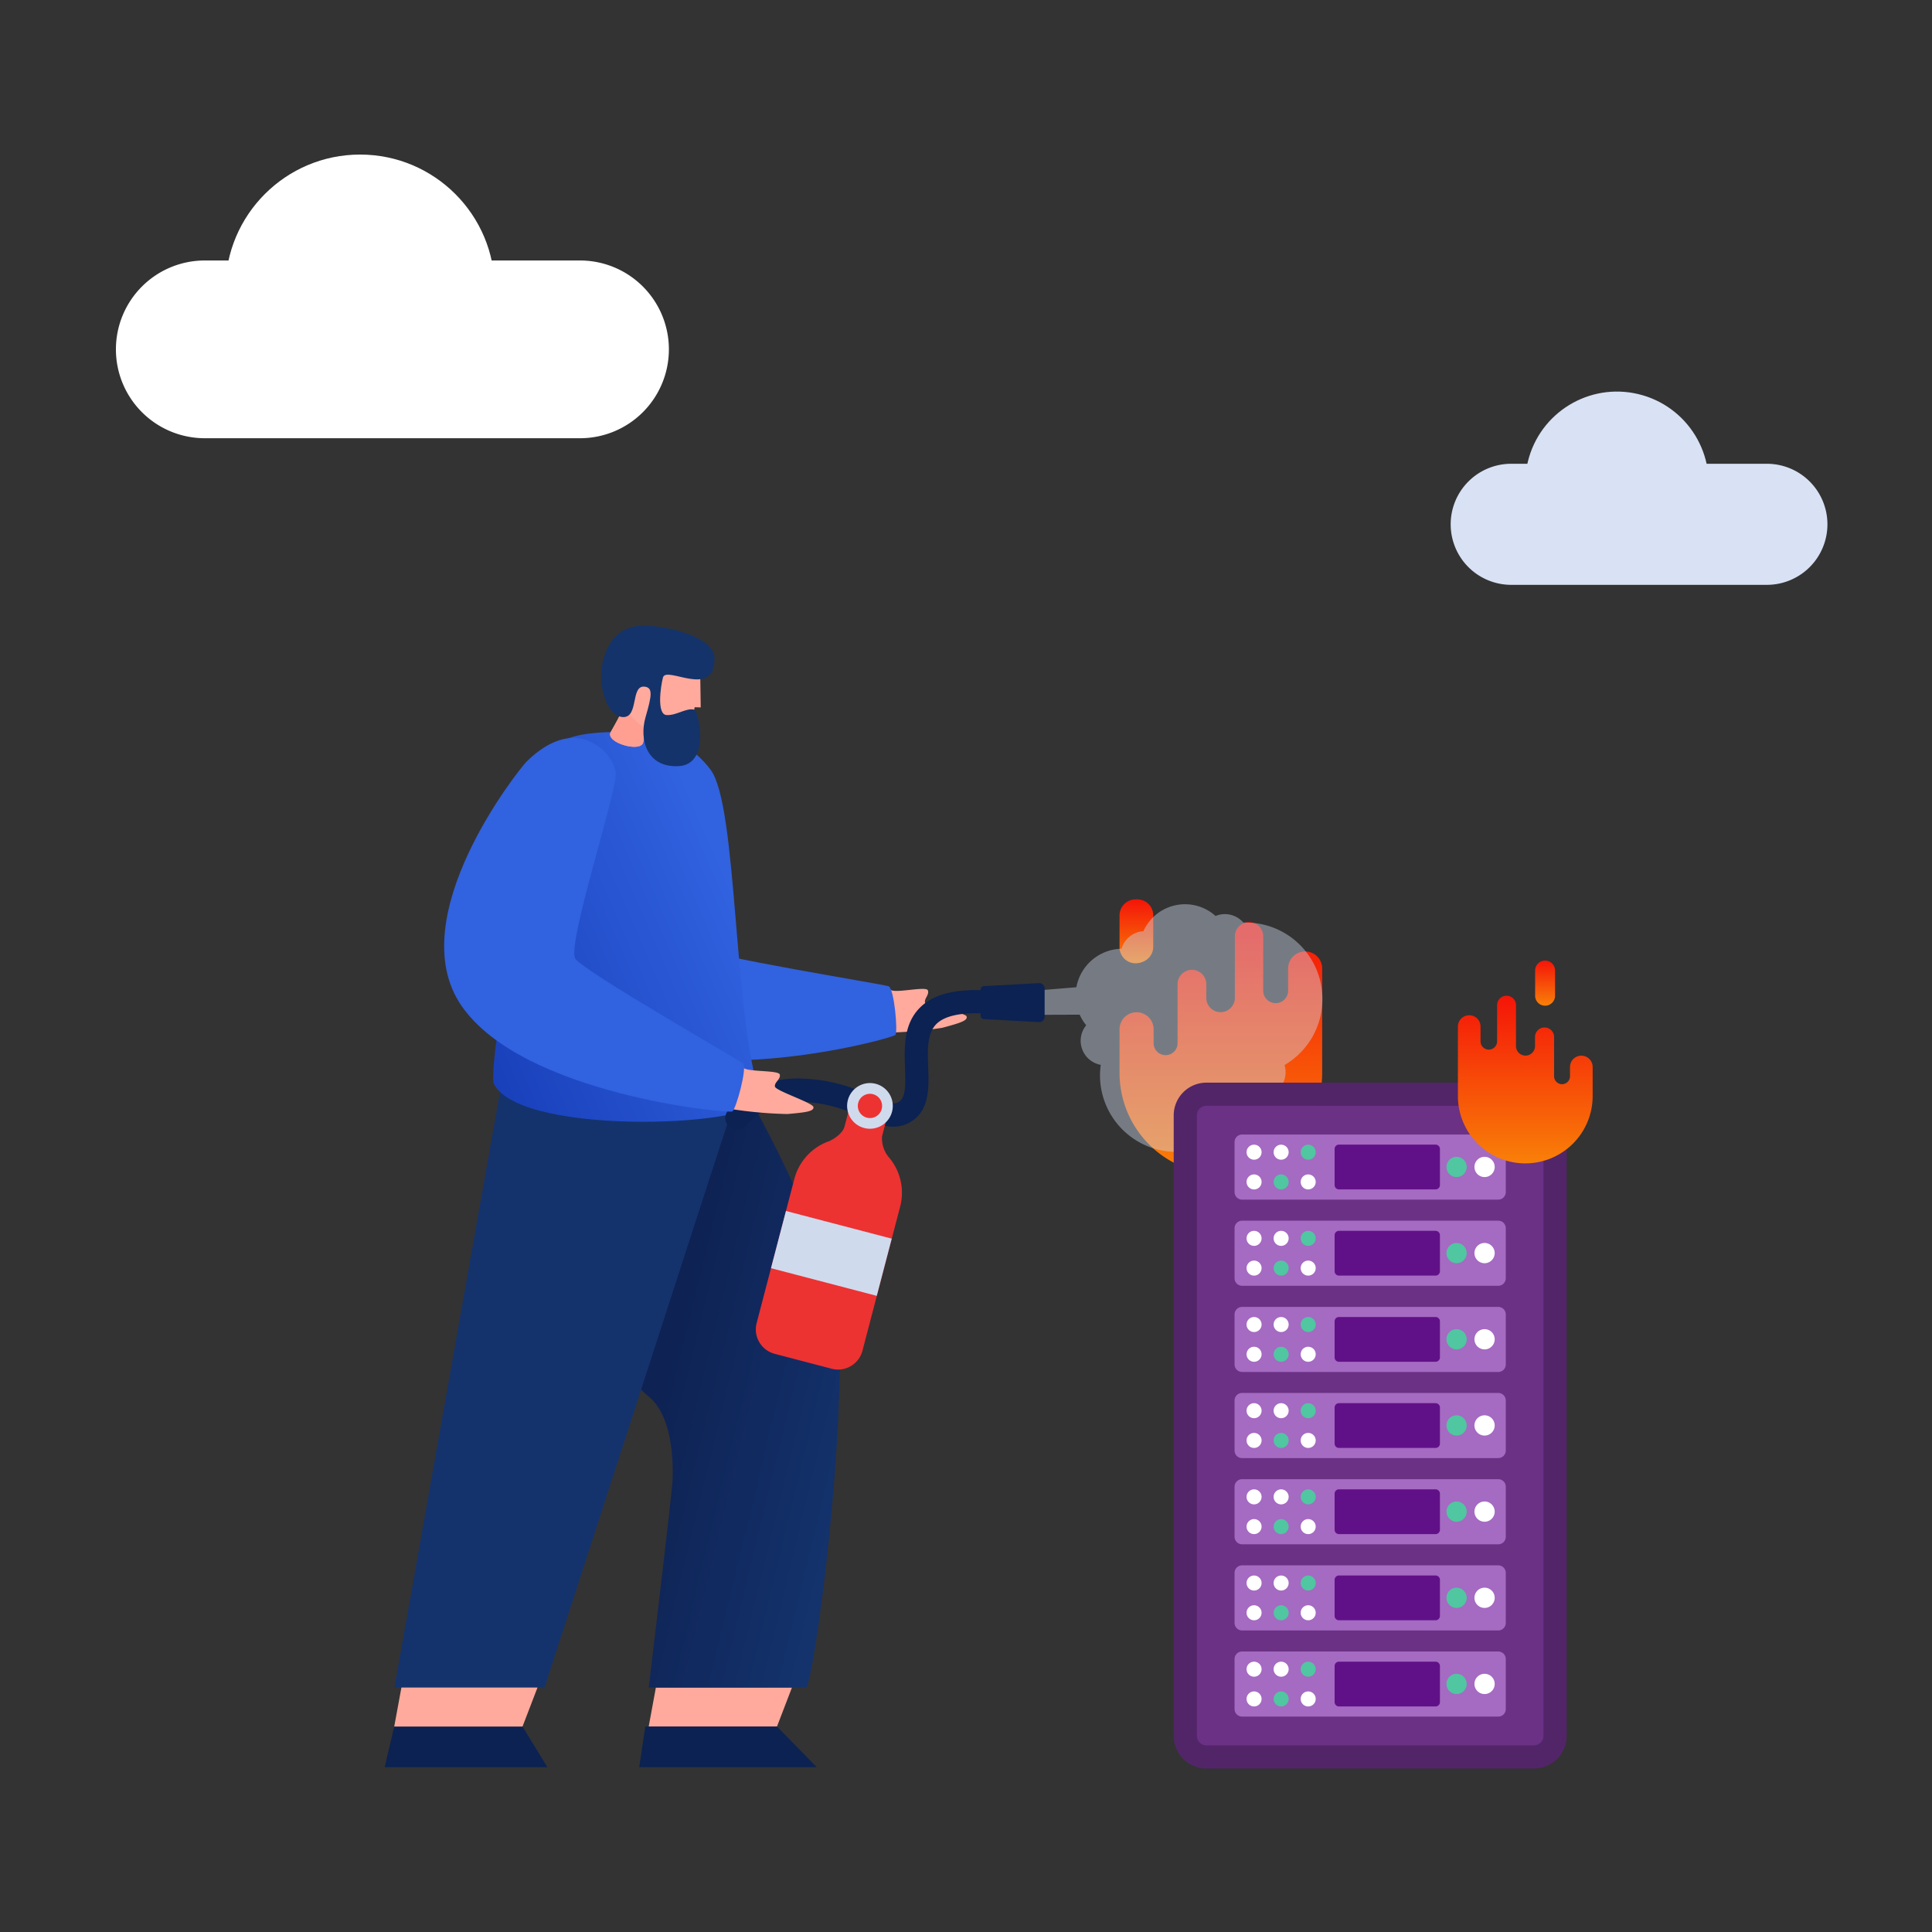<svg xmlns="http://www.w3.org/2000/svg" xmlns:xlink="http://www.w3.org/1999/xlink" width="150" height="150" viewBox="0 0 150 150">
  <rect x="0" y="0" width="150" height="150" fill="#333333" stroke="none"/>
  <defs>
    <linearGradient id="linear-gradient" x1="0.5" y1="-0.115" x2="0.5" y2="1.004" gradientUnits="objectBoundingBox">
      <stop offset="0" stop-color="#f40808"/>
      <stop offset="1" stop-color="#f98008"/>
    </linearGradient>
    <linearGradient id="linear-gradient-2" x1="0.5" y1="-0.115" x2="0.5" y2="1.004" xlink:href="#linear-gradient"/>
    <linearGradient id="linear-gradient-5" x1="0.499" y1="-0.115" x2="0.499" y2="1.004" xlink:href="#linear-gradient"/>
    <linearGradient id="linear-gradient-6" x1="0.996" y1="0.8" x2="0.368" y2="0.454" gradientUnits="objectBoundingBox">
      <stop offset="0" stop-color="#14336d"/>
      <stop offset="0.966" stop-color="#0e2253"/>
    </linearGradient>
    <linearGradient id="linear-gradient-7" x1="-33.837" y1="-4.211" x2="-34.629" y2="-3.454" gradientUnits="objectBoundingBox">
      <stop offset="0" stop-color="#3162df"/>
      <stop offset="0.965" stop-color="#173db8"/>
    </linearGradient>
    <linearGradient id="linear-gradient-8" x1="0.846" y1="0.348" x2="-0.081" y2="0.925" xlink:href="#linear-gradient-7"/>
    <linearGradient id="linear-gradient-9" x1="-24.478" y1="-7.056" x2="-25.375" y2="-6.404" xlink:href="#linear-gradient-7"/>
  </defs>
  <g id="api-not-found" transform="translate(-113 -205)">
    <rect id="Rectangle_8793" data-name="Rectangle 8793" width="150" height="150" transform="translate(113 205)" fill="#8c8c8c" opacity="0"/>
    <g id="Group_8116" data-name="Group 8116" transform="translate(156 -13)">
      <g id="Group_8115" data-name="Group 8115" transform="translate(-34 230)">
        <g id="Group_8104" data-name="Group 8104" transform="translate(103.629 16.93)">
          <path id="Path_24423" data-name="Path 24423" d="M2577.506,641.272h-19.851a4.7,4.7,0,0,1-4.7-4.7h0a4.7,4.7,0,0,1,4.7-4.7h19.851a4.7,4.7,0,0,1,4.7,4.7h0a4.7,4.7,0,0,1-4.7,4.7Z" transform="translate(-2552.954 -624.795)" fill="#d8e2f4"/>
          <circle id="Ellipse_687" data-name="Ellipse 687" cx="7.123" cy="7.123" r="7.123" transform="matrix(0.234, -0.972, 0.972, 0.234, 4.323, 13.851)" fill="#d8e2f4"/>
        </g>
        <g id="Group_8105" data-name="Group 8105" transform="translate(0 0)">
          <path id="Path_24424" data-name="Path 24424" d="M2243.419,593.046h-29.132a6.9,6.9,0,0,1-6.9-6.9h0a6.9,6.9,0,0,1,6.9-6.9h29.132a6.9,6.9,0,0,1,6.9,6.9h0a6.9,6.9,0,0,1-6.9,6.9Z" transform="translate(-2207.387 -571.022)" fill="#fff"/>
          <circle id="Ellipse_688" data-name="Ellipse 688" cx="10.454" cy="10.454" r="10.454" transform="translate(8.503)" fill="#fff"/>
        </g>
        <path id="Path_24498" data-name="Path 24498" d="M2468.938,790.832h0a1.237,1.237,0,0,1-1.237-1.237v-2.444a1.237,1.237,0,0,1,1.237-1.237h0a1.237,1.237,0,0,1,1.237,1.237V789.6A1.237,1.237,0,0,1,2468.938,790.832Z" transform="translate(-2389.638 -728.087)" fill="url(#linear-gradient)"/>
        <path id="Path_24499" data-name="Path 24499" d="M2575.594,805.262h0a.774.774,0,0,1-.774-.774v-1.955a.774.774,0,0,1,.774-.774h0a.774.774,0,0,1,.774.774v1.955A.774.774,0,0,1,2575.594,805.262Z" transform="translate(-2464.634 -739.18)" fill="url(#linear-gradient-2)"/>
        <g id="Group_8119" data-name="Group 8119" transform="translate(19.595 19.827)">
          <g id="Group_8118" data-name="Group 8118" transform="translate(49 38)">
            <g id="Group_8117" data-name="Group 8117" transform="translate(9.325 1.765)">
              <path id="Path_24521" data-name="Path 24521" d="M2475.572,811.326h0a7.87,7.87,0,0,1-7.87-7.87V800.07a1.323,1.323,0,0,1,1.323-1.323h0a1.323,1.323,0,0,1,1.323,1.323v1.077a.93.93,0,0,0,.93.93h0a.93.93,0,0,0,.93-.93v-4.582a1.114,1.114,0,0,1,1.115-1.114h0a1.114,1.114,0,0,1,1.114,1.114v1.063a1.11,1.11,0,0,0,1.11,1.11h0a1.11,1.11,0,0,0,1.109-1.11v-4.777a1.1,1.1,0,0,1,1.1-1.1h0a1.1,1.1,0,0,1,1.1,1.1v4.221a.968.968,0,0,0,.968.967h0a.967.967,0,0,0,.967-.967v-1.724a1.322,1.322,0,0,1,1.321-1.322h0a1.322,1.322,0,0,1,1.322,1.322v8.108A7.871,7.871,0,0,1,2475.572,811.326Z" transform="translate(-2467.701 -791.747)" fill="url(#linear-gradient)"/>
            </g>
            <path id="Path_24522" data-name="Path 24522" d="M2468.949,790.877h0a1.248,1.248,0,0,1-1.248-1.248v-2.466a1.248,1.248,0,0,1,1.248-1.249h0a1.249,1.249,0,0,1,1.249,1.249v2.466A1.249,1.249,0,0,1,2468.949,790.877Z" transform="translate(-2458.376 -785.914)" fill="url(#linear-gradient)"/>
            <path id="Path_24523" data-name="Path 24523" d="M2461.964,794.544a5.939,5.939,0,0,0-5.939-5.939c-.068,0-.135,0-.2,0a1.895,1.895,0,0,0-2.159-.512,3.538,3.538,0,0,0-5.6,1.18,1.9,1.9,0,0,0-1.7,1.365,3.642,3.642,0,0,0-3.505,2.988l-5.974.491.006,1.662,6.226-.025a3.629,3.629,0,0,0,.505.824,1.9,1.9,0,0,0,1.129,3.073,5.939,5.939,0,0,0,11.637,2.287,1.9,1.9,0,0,0,2.631-2.272A5.934,5.934,0,0,0,2461.964,794.544Z" transform="translate(-2436.886 -786.803)" fill="#d0daed" opacity="0.43"/>
          </g>
        </g>
        <g id="Group_8108" data-name="Group 8108" transform="translate(82.126 72.054)">
          <g id="Group_8106" data-name="Group 8106">
            <path id="Path_24425" data-name="Path 24425" d="M2511.317,887.811h-25.426a1.641,1.641,0,0,1-1.641-1.641V838a1.641,1.641,0,0,1,1.641-1.641h25.426a1.641,1.641,0,0,1,1.641,1.641V886.17a1.641,1.641,0,0,1-1.641,1.641Z" transform="translate(-2483.351 -835.456)" fill="#6a3185"/>
            <path id="Path_24426" data-name="Path 24426" d="M2509.217,886.61h-25.426a2.541,2.541,0,0,1-2.541-2.541V835.9a2.541,2.541,0,0,1,2.541-2.541h25.426a2.522,2.522,0,0,1,1.527.509,2.556,2.556,0,0,1,1.014,2.031V884.07a2.541,2.541,0,0,1-2.541,2.541Zm-25.426-51.455a.742.742,0,0,0-.742.742V884.07a.742.742,0,0,0,.742.742h25.426a.742.742,0,0,0,.742-.742V835.9a.742.742,0,0,0-.742-.742Z" transform="translate(-2481.25 -833.356)" fill="#522568"/>
          </g>
          <g id="Group_8107" data-name="Group 8107" transform="translate(4.725 4.029)">
            <path id="Path_24427" data-name="Path 24427" d="M2517.479,985.7h-19.888a.586.586,0,0,1-.585-.585v-3.886a.585.585,0,0,1,.585-.585h19.888a.585.585,0,0,1,.585.585v3.886a.586.586,0,0,1-.585.585Z" transform="translate(-2497.006 -940.506)" fill="#a56ac2"/>
            <path id="Path_24428" data-name="Path 24428" d="M2530.743,986.756h-7.5a.339.339,0,0,1-.338-.339v-2.8a.339.339,0,0,1,.338-.338h7.5a.339.339,0,0,1,.339.338v2.8a.34.34,0,0,1-.339.339Z" transform="translate(-2515.137 -942.351)" fill="#611188"/>
            <path id="Path_24429" data-name="Path 24429" d="M2553.436,987.206a.786.786,0,1,1-.786-.786A.786.786,0,0,1,2553.436,987.206Z" transform="translate(-2535.413 -944.549)" fill="#50c6a1"/>
            <path id="Path_24430" data-name="Path 24430" d="M2560.686,987.206a.786.786,0,1,1-.786-.786A.786.786,0,0,1,2560.686,987.206Z" transform="translate(-2540.489 -944.549)" fill="#fff"/>
            <path id="Path_24431" data-name="Path 24431" d="M2501.278,983.864a.583.583,0,1,1-.583-.583A.583.583,0,0,1,2501.278,983.864Z" transform="translate(-2499.18 -942.351)" fill="#fff"/>
            <path id="Path_24432" data-name="Path 24432" d="M2515.293,983.864a.583.583,0,1,1-.583-.583A.583.583,0,0,1,2515.293,983.864Z" transform="translate(-2508.993 -942.351)" fill="#50c6a1"/>
            <path id="Path_24433" data-name="Path 24433" d="M2508.286,983.864a.583.583,0,1,1-.583-.583A.583.583,0,0,1,2508.286,983.864Z" transform="translate(-2504.087 -942.351)" fill="#fff"/>
            <path id="Path_24434" data-name="Path 24434" d="M2501.278,991.563a.583.583,0,1,1-.583-.583A.583.583,0,0,1,2501.278,991.563Z" transform="translate(-2499.18 -947.741)" fill="#fff"/>
            <path id="Path_24435" data-name="Path 24435" d="M2515.293,991.563a.583.583,0,1,1-.583-.583A.583.583,0,0,1,2515.293,991.563Z" transform="translate(-2508.993 -947.741)" fill="#fff"/>
            <path id="Path_24436" data-name="Path 24436" d="M2508.286,991.563a.583.583,0,1,1-.583-.583A.583.583,0,0,1,2508.286,991.563Z" transform="translate(-2504.087 -947.741)" fill="#50c6a1"/>
            <path id="Path_24437" data-name="Path 24437" d="M2517.479,963.393h-19.888a.585.585,0,0,1-.585-.585v-3.886a.585.585,0,0,1,.585-.585h19.888a.586.586,0,0,1,.585.585v3.886a.586.586,0,0,1-.585.585Z" transform="translate(-2497.006 -924.887)" fill="#a56ac2"/>
            <path id="Path_24438" data-name="Path 24438" d="M2530.743,964.447h-7.5a.339.339,0,0,1-.338-.339v-2.8a.339.339,0,0,1,.338-.339h7.5a.339.339,0,0,1,.339.339v2.8a.34.34,0,0,1-.339.339Z" transform="translate(-2515.137 -926.732)" fill="#611188"/>
            <path id="Path_24439" data-name="Path 24439" d="M2553.436,964.9a.786.786,0,1,1-.786-.786A.786.786,0,0,1,2553.436,964.9Z" transform="translate(-2535.413 -928.93)" fill="#50c6a1"/>
            <path id="Path_24440" data-name="Path 24440" d="M2560.686,964.9a.786.786,0,1,1-.786-.786A.786.786,0,0,1,2560.686,964.9Z" transform="translate(-2540.489 -928.93)" fill="#fff"/>
            <path id="Path_24441" data-name="Path 24441" d="M2501.278,961.555a.583.583,0,1,1-.583-.583A.583.583,0,0,1,2501.278,961.555Z" transform="translate(-2499.18 -926.732)" fill="#fff"/>
            <path id="Path_24442" data-name="Path 24442" d="M2515.293,961.555a.583.583,0,1,1-.583-.583A.583.583,0,0,1,2515.293,961.555Z" transform="translate(-2508.993 -926.732)" fill="#50c6a1"/>
            <path id="Path_24443" data-name="Path 24443" d="M2508.286,961.555a.583.583,0,1,1-.583-.583A.583.583,0,0,1,2508.286,961.555Z" transform="translate(-2504.087 -926.732)" fill="#fff"/>
            <path id="Path_24444" data-name="Path 24444" d="M2501.278,969.254a.583.583,0,1,1-.583-.583A.583.583,0,0,1,2501.278,969.254Z" transform="translate(-2499.18 -932.122)" fill="#fff"/>
            <path id="Path_24445" data-name="Path 24445" d="M2515.293,969.254a.583.583,0,1,1-.583-.583A.583.583,0,0,1,2515.293,969.254Z" transform="translate(-2508.993 -932.122)" fill="#fff"/>
            <path id="Path_24446" data-name="Path 24446" d="M2508.286,969.254a.583.583,0,1,1-.583-.583A.583.583,0,0,1,2508.286,969.254Z" transform="translate(-2504.087 -932.122)" fill="#50c6a1"/>
            <path id="Path_24447" data-name="Path 24447" d="M2517.479,941.084h-19.888a.585.585,0,0,1-.585-.585v-3.886a.586.586,0,0,1,.585-.585h19.888a.585.585,0,0,1,.585.585V940.5a.585.585,0,0,1-.585.585Z" transform="translate(-2497.006 -909.268)" fill="#a56ac2"/>
            <path id="Path_24448" data-name="Path 24448" d="M2530.743,942.138h-7.5a.339.339,0,0,1-.338-.339V939a.339.339,0,0,1,.338-.339h7.5a.339.339,0,0,1,.339.339v2.8a.34.34,0,0,1-.339.339Z" transform="translate(-2515.137 -911.113)" fill="#611188"/>
            <path id="Path_24449" data-name="Path 24449" d="M2553.436,942.589a.786.786,0,1,1-.786-.786A.786.786,0,0,1,2553.436,942.589Z" transform="translate(-2535.413 -913.311)" fill="#50c6a1"/>
            <path id="Path_24450" data-name="Path 24450" d="M2560.686,942.589a.786.786,0,1,1-.786-.786A.786.786,0,0,1,2560.686,942.589Z" transform="translate(-2540.489 -913.311)" fill="#fff"/>
            <path id="Path_24451" data-name="Path 24451" d="M2501.278,939.246a.583.583,0,1,1-.583-.583A.583.583,0,0,1,2501.278,939.246Z" transform="translate(-2499.18 -911.113)" fill="#fff"/>
            <path id="Path_24452" data-name="Path 24452" d="M2515.293,939.246a.583.583,0,1,1-.583-.583A.583.583,0,0,1,2515.293,939.246Z" transform="translate(-2508.993 -911.113)" fill="#50c6a1"/>
            <path id="Path_24453" data-name="Path 24453" d="M2508.286,939.246a.583.583,0,1,1-.583-.583A.583.583,0,0,1,2508.286,939.246Z" transform="translate(-2504.087 -911.113)" fill="#fff"/>
            <path id="Path_24454" data-name="Path 24454" d="M2501.278,946.946a.583.583,0,1,1-.583-.583A.583.583,0,0,1,2501.278,946.946Z" transform="translate(-2499.18 -916.504)" fill="#fff"/>
            <path id="Path_24455" data-name="Path 24455" d="M2515.293,946.946a.583.583,0,1,1-.583-.583A.583.583,0,0,1,2515.293,946.946Z" transform="translate(-2508.993 -916.504)" fill="#fff"/>
            <path id="Path_24456" data-name="Path 24456" d="M2508.286,946.946a.583.583,0,1,1-.583-.583A.583.583,0,0,1,2508.286,946.946Z" transform="translate(-2504.087 -916.504)" fill="#50c6a1"/>
            <path id="Path_24457" data-name="Path 24457" d="M2517.479,918.775h-19.888a.585.585,0,0,1-.585-.585V914.3a.585.585,0,0,1,.585-.585h19.888a.585.585,0,0,1,.585.585v3.886a.585.585,0,0,1-.585.585Z" transform="translate(-2497.006 -893.65)" fill="#a56ac2"/>
            <path id="Path_24458" data-name="Path 24458" d="M2530.743,919.83h-7.5a.338.338,0,0,1-.338-.338v-2.8a.338.338,0,0,1,.338-.338h7.5a.339.339,0,0,1,.339.338v2.8a.339.339,0,0,1-.339.338Z" transform="translate(-2515.137 -895.495)" fill="#611188"/>
            <path id="Path_24459" data-name="Path 24459" d="M2553.436,920.28a.786.786,0,1,1-.786-.786A.786.786,0,0,1,2553.436,920.28Z" transform="translate(-2535.413 -897.692)" fill="#50c6a1"/>
            <path id="Path_24460" data-name="Path 24460" d="M2560.686,920.28a.786.786,0,1,1-.786-.786A.786.786,0,0,1,2560.686,920.28Z" transform="translate(-2540.489 -897.692)" fill="#fff"/>
            <path id="Path_24461" data-name="Path 24461" d="M2501.278,916.938a.583.583,0,1,1-.583-.583A.583.583,0,0,1,2501.278,916.938Z" transform="translate(-2499.18 -895.495)" fill="#fff"/>
            <path id="Path_24462" data-name="Path 24462" d="M2515.293,916.938a.583.583,0,1,1-.583-.583A.583.583,0,0,1,2515.293,916.938Z" transform="translate(-2508.993 -895.495)" fill="#50c6a1"/>
            <path id="Path_24463" data-name="Path 24463" d="M2508.286,916.938a.583.583,0,1,1-.583-.583A.583.583,0,0,1,2508.286,916.938Z" transform="translate(-2504.087 -895.495)" fill="#fff"/>
            <path id="Path_24464" data-name="Path 24464" d="M2501.278,924.637a.583.583,0,1,1-.583-.583A.583.583,0,0,1,2501.278,924.637Z" transform="translate(-2499.18 -900.885)" fill="#fff"/>
            <path id="Path_24465" data-name="Path 24465" d="M2515.293,924.637a.583.583,0,1,1-.583-.583A.583.583,0,0,1,2515.293,924.637Z" transform="translate(-2508.993 -900.885)" fill="#fff"/>
            <path id="Path_24466" data-name="Path 24466" d="M2508.286,924.637a.583.583,0,1,1-.583-.583A.583.583,0,0,1,2508.286,924.637Z" transform="translate(-2504.087 -900.885)" fill="#50c6a1"/>
            <path id="Path_24467" data-name="Path 24467" d="M2517.479,896.466h-19.888a.585.585,0,0,1-.585-.585V892a.585.585,0,0,1,.585-.585h19.888a.585.585,0,0,1,.585.585v3.886a.586.586,0,0,1-.585.585Z" transform="translate(-2497.006 -878.031)" fill="#a56ac2"/>
            <path id="Path_24468" data-name="Path 24468" d="M2530.743,897.521h-7.5a.338.338,0,0,1-.338-.338v-2.8a.338.338,0,0,1,.338-.338h7.5a.339.339,0,0,1,.339.338v2.8a.339.339,0,0,1-.339.338Z" transform="translate(-2515.137 -879.876)" fill="#611188"/>
            <path id="Path_24469" data-name="Path 24469" d="M2553.436,897.971a.786.786,0,1,1-.786-.786A.786.786,0,0,1,2553.436,897.971Z" transform="translate(-2535.413 -882.073)" fill="#50c6a1"/>
            <path id="Path_24470" data-name="Path 24470" d="M2560.686,897.971a.786.786,0,1,1-.786-.786A.786.786,0,0,1,2560.686,897.971Z" transform="translate(-2540.489 -882.073)" fill="#fff"/>
            <path id="Path_24471" data-name="Path 24471" d="M2501.278,894.629a.583.583,0,1,1-.583-.583A.583.583,0,0,1,2501.278,894.629Z" transform="translate(-2499.18 -879.876)" fill="#fff"/>
            <path id="Path_24472" data-name="Path 24472" d="M2515.293,894.629a.583.583,0,1,1-.583-.583A.583.583,0,0,1,2515.293,894.629Z" transform="translate(-2508.993 -879.876)" fill="#50c6a1"/>
            <path id="Path_24473" data-name="Path 24473" d="M2508.286,894.629a.583.583,0,1,1-.583-.583A.583.583,0,0,1,2508.286,894.629Z" transform="translate(-2504.087 -879.876)" fill="#fff"/>
            <path id="Path_24474" data-name="Path 24474" d="M2501.278,902.328a.583.583,0,1,1-.583-.583A.583.583,0,0,1,2501.278,902.328Z" transform="translate(-2499.18 -885.266)" fill="#fff"/>
            <path id="Path_24475" data-name="Path 24475" d="M2515.293,902.328a.583.583,0,1,1-.583-.583A.583.583,0,0,1,2515.293,902.328Z" transform="translate(-2508.993 -885.266)" fill="#fff"/>
            <path id="Path_24476" data-name="Path 24476" d="M2508.286,902.328a.583.583,0,1,1-.583-.583A.583.583,0,0,1,2508.286,902.328Z" transform="translate(-2504.087 -885.266)" fill="#50c6a1"/>
            <path id="Path_24477" data-name="Path 24477" d="M2517.479,874.158h-19.888a.586.586,0,0,1-.585-.585v-3.886a.585.585,0,0,1,.585-.585h19.888a.585.585,0,0,1,.585.585v3.886a.586.586,0,0,1-.585.585Z" transform="translate(-2497.006 -862.412)" fill="#a56ac2"/>
            <path id="Path_24478" data-name="Path 24478" d="M2530.743,875.212h-7.5a.338.338,0,0,1-.338-.338v-2.8a.339.339,0,0,1,.338-.338h7.5a.339.339,0,0,1,.339.338v2.8a.339.339,0,0,1-.339.338Z" transform="translate(-2515.137 -864.257)" fill="#611188"/>
            <path id="Path_24479" data-name="Path 24479" d="M2553.436,875.662a.786.786,0,1,1-.786-.786A.786.786,0,0,1,2553.436,875.662Z" transform="translate(-2535.413 -866.455)" fill="#50c6a1"/>
            <path id="Path_24480" data-name="Path 24480" d="M2560.686,875.662a.786.786,0,1,1-.786-.786A.786.786,0,0,1,2560.686,875.662Z" transform="translate(-2540.489 -866.455)" fill="#fff"/>
            <path id="Path_24481" data-name="Path 24481" d="M2501.278,872.32a.583.583,0,1,1-.583-.583A.583.583,0,0,1,2501.278,872.32Z" transform="translate(-2499.18 -864.257)" fill="#fff"/>
            <path id="Path_24482" data-name="Path 24482" d="M2515.293,872.32a.583.583,0,1,1-.583-.583A.583.583,0,0,1,2515.293,872.32Z" transform="translate(-2508.993 -864.257)" fill="#50c6a1"/>
            <path id="Path_24483" data-name="Path 24483" d="M2508.286,872.32a.583.583,0,1,1-.583-.583A.583.583,0,0,1,2508.286,872.32Z" transform="translate(-2504.087 -864.257)" fill="#fff"/>
            <path id="Path_24484" data-name="Path 24484" d="M2501.278,880.019a.583.583,0,1,1-.583-.583A.583.583,0,0,1,2501.278,880.019Z" transform="translate(-2499.18 -869.647)" fill="#fff"/>
            <path id="Path_24485" data-name="Path 24485" d="M2515.293,880.019a.583.583,0,1,1-.583-.583A.583.583,0,0,1,2515.293,880.019Z" transform="translate(-2508.993 -869.647)" fill="#fff"/>
            <path id="Path_24486" data-name="Path 24486" d="M2508.286,880.019a.583.583,0,1,1-.583-.583A.583.583,0,0,1,2508.286,880.019Z" transform="translate(-2504.087 -869.647)" fill="#50c6a1"/>
            <path id="Path_24487" data-name="Path 24487" d="M2517.479,851.849h-19.888a.585.585,0,0,1-.585-.585v-3.886a.585.585,0,0,1,.585-.585h19.888a.585.585,0,0,1,.585.585v3.886a.586.586,0,0,1-.585.585Z" transform="translate(-2497.006 -846.793)" fill="#a56ac2"/>
            <path id="Path_24488" data-name="Path 24488" d="M2530.743,852.9h-7.5a.339.339,0,0,1-.338-.339v-2.8a.339.339,0,0,1,.338-.339h7.5a.339.339,0,0,1,.339.339v2.8a.34.34,0,0,1-.339.339Z" transform="translate(-2515.137 -848.638)" fill="#611188"/>
            <path id="Path_24489" data-name="Path 24489" d="M2553.436,853.354a.786.786,0,1,1-.786-.786A.786.786,0,0,1,2553.436,853.354Z" transform="translate(-2535.413 -850.836)" fill="#50c6a1"/>
            <path id="Path_24490" data-name="Path 24490" d="M2560.686,853.354a.786.786,0,1,1-.786-.786A.786.786,0,0,1,2560.686,853.354Z" transform="translate(-2540.489 -850.836)" fill="#fff"/>
            <path id="Path_24491" data-name="Path 24491" d="M2501.278,850.011a.583.583,0,1,1-.583-.583A.583.583,0,0,1,2501.278,850.011Z" transform="translate(-2499.18 -848.638)" fill="#fff"/>
            <path id="Path_24492" data-name="Path 24492" d="M2515.293,850.011a.583.583,0,1,1-.583-.583A.583.583,0,0,1,2515.293,850.011Z" transform="translate(-2508.993 -848.638)" fill="#50c6a1"/>
            <path id="Path_24493" data-name="Path 24493" d="M2508.286,850.011a.583.583,0,1,1-.583-.583A.583.583,0,0,1,2508.286,850.011Z" transform="translate(-2504.087 -848.638)" fill="#fff"/>
            <path id="Path_24494" data-name="Path 24494" d="M2501.278,857.71a.583.583,0,1,1-.583-.583A.583.583,0,0,1,2501.278,857.71Z" transform="translate(-2499.18 -854.028)" fill="#fff"/>
            <path id="Path_24495" data-name="Path 24495" d="M2515.293,857.71a.583.583,0,1,1-.583-.583A.583.583,0,0,1,2515.293,857.71Z" transform="translate(-2508.993 -854.028)" fill="#fff"/>
            <path id="Path_24496" data-name="Path 24496" d="M2508.286,857.71a.583.583,0,1,1-.583-.583A.583.583,0,0,1,2508.286,857.71Z" transform="translate(-2504.087 -854.028)" fill="#50c6a1"/>
          </g>
        </g>
        <g id="Group_8109" data-name="Group 8109" transform="translate(104.19 65.31)">
          <path id="Path_24497" data-name="Path 24497" d="M2560.059,823.883h0a5.232,5.232,0,0,0,5.232-5.232V816.4a.879.879,0,0,0-.88-.88h0a.88.88,0,0,0-.879.88v.716a.618.618,0,0,1-.618.618h0a.618.618,0,0,1-.618-.618v-3.046a.741.741,0,0,0-.741-.741h0a.741.741,0,0,0-.74.741v.707a.738.738,0,0,1-.738.738h0a.738.738,0,0,1-.738-.738V811.6a.734.734,0,0,0-.734-.734h0a.734.734,0,0,0-.734.734v2.806a.643.643,0,0,1-.643.643h0a.643.643,0,0,1-.643-.643v-1.146a.878.878,0,0,0-.878-.879h0a.879.879,0,0,0-.879.879v5.39A5.232,5.232,0,0,0,2560.059,823.883Z" transform="translate(-2554.827 -810.868)" fill="url(#linear-gradient-5)"/>
        </g>
        <g id="Group_8114" data-name="Group 8114" transform="translate(20.863 36.574)">
          <g id="Group_8112" data-name="Group 8112" transform="translate(0 8.249)">
            <path id="Path_24501" data-name="Path 24501" d="M2345.881,989.977l-.558,3.028h9.96l1.163-3.028Z" transform="translate(-2324.822 -915.779)" fill="#ffaa9d"/>
            <path id="Path_24502" data-name="Path 24502" d="M2353.568,1000.075h-10.224l-.471,3.155h13.786Z" transform="translate(-2323.106 -922.848)" fill="#0b2252"/>
            <path id="Path_24503" data-name="Path 24503" d="M2328,873.005s1.777-14.816,1.842-15.973.109-5.013-1.842-6.62-6.559-7.571-7.156-13a108.462,108.462,0,0,1,0-14.513h12.439s9.566,15.04,9.566,23.715c0,10.992-2.033,25.423-2.608,26.387Z" transform="translate(-2307.496 -798.807)" fill="url(#linear-gradient-6)"/>
            <path id="Path_24504" data-name="Path 24504" d="M2288.372,822.9l-8.877,50.1h11.65l14.94-46.066Z" transform="translate(-2278.734 -798.807)" fill="#14336d"/>
            <path id="Path_24505" data-name="Path 24505" d="M2287.664,1000.075h-9.96l-.745,3.155h12.634Z" transform="translate(-2276.959 -922.848)" fill="#0b2252"/>
            <path id="Path_24506" data-name="Path 24506" d="M2280,989.977l-.557,3.028h9.96l1.163-3.028Z" transform="translate(-2278.698 -915.779)" fill="#ffaa9d"/>
            <path id="Path_24507" data-name="Path 24507" d="M2403.753,812.495a32.507,32.507,0,0,0,5.242-.382c1.39-.374,1.995-.56,1.894-.883s-3.1-.731-3.218-1.046.346-.628.21-.982-2.621.281-2.909-.059S2403.5,811.959,2403.753,812.495Z" transform="translate(-2365.706 -789.136)" fill="#ffaa9d"/>
            <path id="Path_24508" data-name="Path 24508" d="M2330.076,745.827c.621,1.322,1.119,13.9,2.135,14.606s14.617,2.881,15.046,3.045.732,3.5.528,3.776-15.688,4.487-22.56-.287-2.253-18.856-1.934-19.542C2325.646,742.377,2329.455,744.5,2330.076,745.827Z" transform="translate(-2308.128 -743.728)" fill="url(#linear-gradient-7)"/>
            <path id="Path_24509" data-name="Path 24509" d="M2308.8,745.86s-4.318,22.789-3.674,24.032c2.172,4.2,21.508,3.265,20.718,1.035-2.16-6.092-1.774-22.614-3.9-25.438-1.967-2.615-4.655-2.938-6.931-2.938C2310.149,742.55,2309.186,743.628,2308.8,745.86Z" transform="translate(-2296.636 -742.55)" fill="url(#linear-gradient-8)"/>
            <path id="Path_24510" data-name="Path 24510" d="M2366.064,820.233a.9.9,0,0,1-.647-1.525c2.385-2.467,4.511-2.7,7.377-2.279a13.588,13.588,0,0,1,3.7,1.19c1.079.482,1.664.723,2.1.483.565-.308.574-1.207.522-2.652-.058-1.59-.123-3.392,1.149-4.679.968-.979,2.521-1.425,4.745-1.371a.9.9,0,1,1-.045,1.8c-1.676-.043-2.828.24-3.42.838-.725.733-.679,2-.63,3.348.058,1.61.125,3.434-1.459,4.3-1.243.677-2.436.144-3.7-.42a11.9,11.9,0,0,0-3.228-1.053c-2.5-.37-3.929-.205-5.819,1.75A.9.9,0,0,1,2366.064,820.233Z" transform="translate(-2338.714 -789.35)" fill="#0b2252"/>
            <path id="Path_24511" data-name="Path 24511" d="M2363.782,832.412a32.566,32.566,0,0,0,5.229.535c1.434-.127,2.062-.205,2.019-.54s-2.923-1.259-2.987-1.589.449-.559.378-.931-2.63-.179-2.854-.564S2363.629,831.841,2363.782,832.412Z" transform="translate(-2337.739 -803.277)" fill="#ffaa9d"/>
            <path id="Path_24512" data-name="Path 24512" d="M2305.688,746.841c.118,1.456-3.834,13.41-3.13,14.425s12.674,7.831,13.019,8.135-.544,3.536-.832,3.721-16.265-1.308-21.022-8.191,4.512-18.447,5.051-18.976C2302.752,742.056,2305.571,745.385,2305.688,746.841Z" transform="translate(-2287.748 -743.654)" fill="url(#linear-gradient-9)"/>
            <g id="Group_8111" data-name="Group 8111" transform="translate(28.819 27.268)">
              <g id="Group_8110" data-name="Group 8110">
                <path id="Path_24513" data-name="Path 24513" d="M2378.95,865.621l-4.424-1.157a1.959,1.959,0,0,1-1.4-2.391l2.927-11.189a4.245,4.245,0,0,1,5.182-3.033h0a4.246,4.246,0,0,1,3.033,5.182l-2.927,11.189A1.958,1.958,0,0,1,2378.95,865.621Z" transform="translate(-2373.062 -843.444)" fill="#ed3232"/>
                <path id="Path_24514" data-name="Path 24514" d="M2392.232,841.346s.967-.463,1.137-1.111l.505-1.932,2.912.761-.505,1.932a2.337,2.337,0,0,0,.449,1.526Z" transform="translate(-2386.483 -836.857)" fill="#ed3232"/>
                <path id="Path_24515" data-name="Path 24515" d="M2400.187,835.7a1.773,1.773,0,1,1-1.266-2.164A1.773,1.773,0,0,1,2400.187,835.7Z" transform="translate(-2389.611 -833.48)" fill="#d0daed"/>
                <path id="Path_24516" data-name="Path 24516" d="M2401.323,837.431a.942.942,0,1,1-.673-1.15A.943.943,0,0,1,2401.323,837.431Z" transform="translate(-2391.55 -835.419)" fill="#ed3232"/>
              </g>
              <rect id="Rectangle_8797" data-name="Rectangle 8797" width="8.491" height="4.593" transform="matrix(0.967, 0.253, -0.253, 0.967, 2.34, 9.929)" fill="#d0daed"/>
            </g>
            <path id="Path_24517" data-name="Path 24517" d="M2435.8,810.625l-4.285-.233a.262.262,0,0,1-.248-.262v-2.035a.262.262,0,0,1,.248-.261l4.285-.234a.415.415,0,0,1,.438.414v2.2A.415.415,0,0,1,2435.8,810.625Z" transform="translate(-2384.996 -788.092)" fill="#0b2252"/>
          </g>
          <g id="Group_8113" data-name="Group 8113" transform="translate(16.815)">
            <path id="Path_24518" data-name="Path 24518" d="M2342.32,721.874l.047,3.152-.47-.015s-.377,2.608-2.219,2.2c-.529-.118-1.2-.566-1.4-.477-.231.106-.331.82-.383,1.026-.2.79-2.964-.008-2.516-.817.425-.768,1.06-1.817.925-2.108a3.192,3.192,0,0,1,1.938-4.382C2340.266,719.777,2342.3,720.8,2342.32,721.874Z" transform="translate(-2334.641 -718.677)" fill="#ffaa9d"/>
            <path id="Path_24519" data-name="Path 24519" d="M2335.379,737.673c.425-.768,1.06-1.817.925-2.108,0,0,1.066,1.64,2.051,1.888l0,0a.184.184,0,0,0-.082.009c-.231.106-.331.82-.383,1.026C2337.695,739.281,2334.931,738.483,2335.379,737.673Z" transform="translate(-2334.641 -729.41)" fill="#ff9f91"/>
            <path id="Path_24520" data-name="Path 24520" d="M2336.449,719.785c-1.187-.2-.45,2.442-1.758,2.354s-2.22-2.947-1.26-5.151,2.785-2.082,4.524-1.781,3.873,1.087,3.872,2.4c0,3.166-3.749.51-4,1.462-.191.736-.486,2.865.277,2.915s1.541-.581,2.144-.419c.347.093,1.3,4.245-1.194,4.384-2.47.137-3.095-2.043-2.574-3.823C2336.978,720.433,2337.027,719.883,2336.449,719.785Z" transform="translate(-2333.033 -715.041)" fill="#14336a"/>
          </g>
        </g>
      </g>
    </g>
  </g>
</svg>
